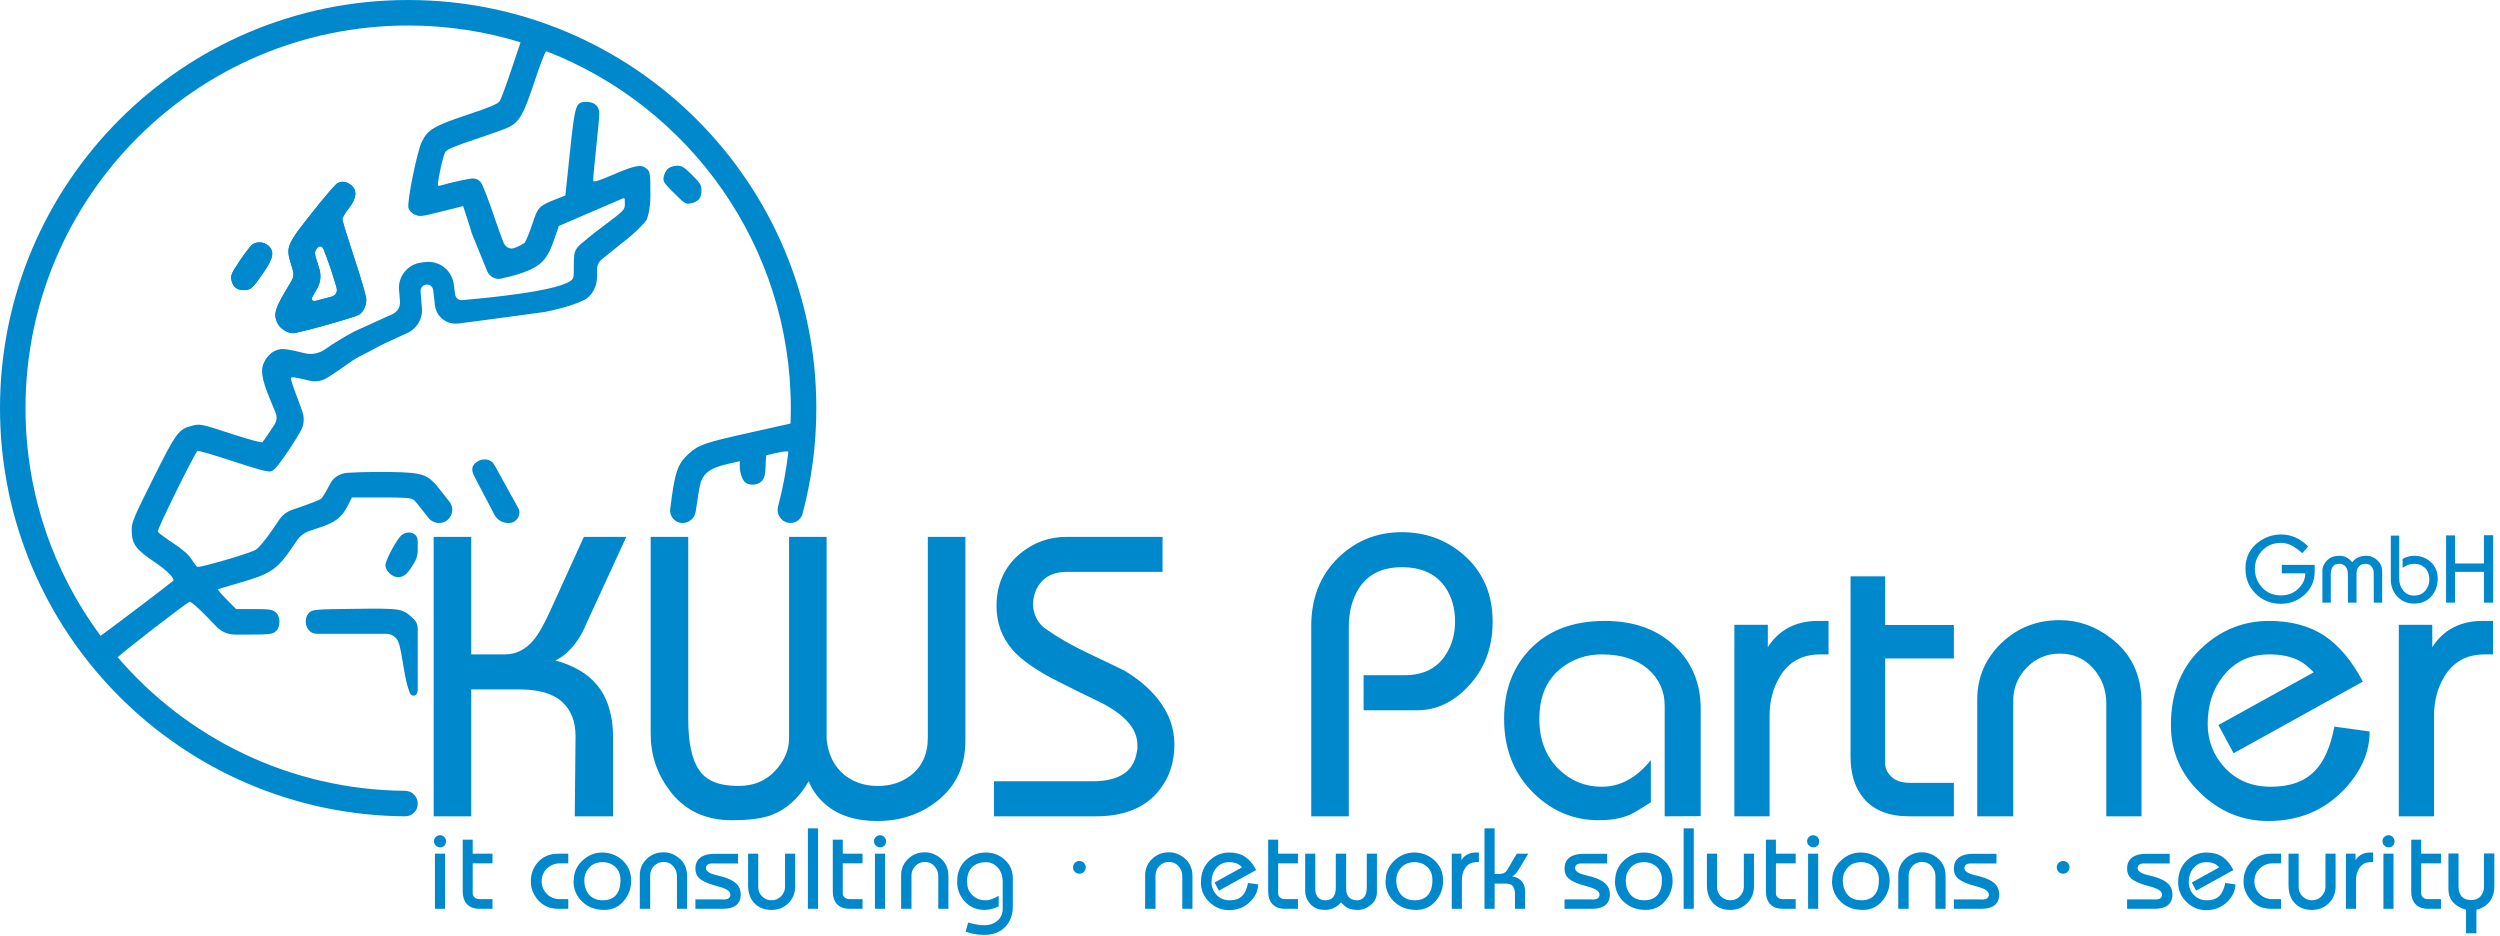 <svg width="1568" height="587" viewBox="0 0 1568 587" fill="none" xmlns="http://www.w3.org/2000/svg">
    <path
        d="M272.188 527.496C272.188 526.488 272.574 525.633 273.348 524.93C274.121 524.203 275.012 523.84 276.02 523.84C276.98 523.84 277.848 524.203 278.621 524.93C279.371 525.633 279.746 526.547 279.746 527.672C279.746 528.82 279.418 529.723 278.762 530.379C278.035 531.105 277.168 531.469 276.16 531.469C275.105 531.469 274.191 531.105 273.418 530.379C272.598 529.723 272.188 528.762 272.188 527.496ZM272.785 570V535.441H279.113V570H272.785ZM290.223 559.207V526.652H296.48V535.441H308.891V541.488H296.48V560.402C296.48 561.363 296.867 562.184 297.641 562.863C298.367 563.59 299.492 563.953 301.016 563.953H308.891V570H300.875C297.172 570 294.418 568.922 292.613 566.766C291.02 564.891 290.223 562.371 290.223 559.207ZM332.938 552.844C332.938 548.156 334.402 544.148 337.332 540.82C340.543 537.234 344.797 535.441 350.094 535.441H356.422V541.488H350.938C348.406 541.488 346.062 542.32 343.906 543.984C341.117 546.164 339.723 549.164 339.723 552.984C339.723 555.68 340.66 558.082 342.535 560.191C344.738 562.699 347.645 563.953 351.254 563.953H356.422V570H350.094C344.703 570 340.379 568.031 337.121 564.094C334.332 560.719 332.938 556.969 332.938 552.844ZM359.832 552.281C359.832 547.289 361.707 543.059 365.457 539.59C369.02 536.332 373.098 534.703 377.691 534.703C382.355 534.703 386.445 536.191 389.961 539.168C393.898 542.543 395.867 546.961 395.867 552.422C395.867 556.945 394.473 560.977 391.684 564.516C388.473 568.641 384.242 570.703 378.992 570.703C373.344 570.703 368.715 568.957 365.105 565.465C361.496 561.949 359.691 557.648 359.691 552.562L359.832 552.281ZM366.477 552.141C366.477 555.492 367.297 558.27 368.938 560.473C371 563.262 374.07 564.656 378.148 564.656C381.5 564.656 384.113 563.695 385.988 561.773C388.098 559.617 389.152 556.312 389.152 551.859C389.152 548.531 388.098 545.836 385.988 543.773C383.832 541.758 381.125 540.75 377.867 540.75C374.211 540.75 371.328 542.004 369.219 544.512C367.391 546.668 366.477 549.211 366.477 552.141ZM401.281 570V548.906C401.281 544.922 402.723 541.535 405.605 538.746C408.488 535.957 412.016 534.562 416.188 534.562C419.516 534.562 422.586 535.641 425.398 537.797C429.102 540.586 430.953 544.477 430.953 549.469V570H424.59V549.609C424.59 547.172 423.805 545.062 422.234 543.281C420.664 541.5 418.648 540.609 416.188 540.609C413.844 540.609 411.852 541.453 410.211 543.141C408.594 544.828 407.785 546.797 407.785 549.047V570H401.281ZM436.156 564.094H453.488L454.016 564.234C455.211 564.094 456.066 563.906 456.582 563.672C457.59 563.133 458.094 562.289 458.094 561.141C458.094 559.312 456.277 557.801 452.645 556.605C449.762 555.785 447.547 555.141 446 554.672C442.602 553.5 440.176 552.27 438.723 550.98C437.012 549.457 436.156 547.395 436.156 544.793C436.156 541.395 437.469 538.898 440.094 537.305C442.109 536.109 444.734 535.512 447.969 535.512H462.875V541.559H446.738C444.09 541.559 442.766 542.59 442.766 544.652C442.906 546.035 444.16 547.184 446.527 548.098C447.277 548.379 449.504 548.977 453.207 549.891C457.285 551.062 460.238 552.574 462.066 554.426C463.754 556.16 464.598 558.352 464.598 561C464.598 564.539 463.227 567.059 460.484 568.559C458.703 569.52 456.324 570 453.348 570H451.203H436.156V564.094ZM469.203 535.441H475.566V556.254C475.566 558.691 476.398 560.707 478.062 562.301C479.75 563.871 481.672 564.656 483.828 564.656C486.289 564.656 488.328 563.801 489.945 562.09C491.562 560.355 492.371 558.41 492.371 556.254V535.441H498.734V555.938C498.734 560.133 497.316 563.648 494.48 566.484C491.645 569.297 488.094 570.703 483.828 570.703C479.797 570.703 476.457 569.508 473.809 567.117C470.738 564.328 469.203 560.32 469.203 555.094V535.441ZM506.715 519.516H513.078V570H506.715V519.516ZM522.324 559.207V526.652H528.582V535.441H540.992V541.488H528.582V560.402C528.582 561.363 528.969 562.184 529.742 562.863C530.469 563.59 531.594 563.953 533.117 563.953H540.992V570H532.977C529.273 570 526.52 568.922 524.715 566.766C523.121 564.891 522.324 562.371 522.324 559.207ZM548.164 527.496C548.164 526.488 548.551 525.633 549.324 524.93C550.098 524.203 550.988 523.84 551.996 523.84C552.957 523.84 553.824 524.203 554.598 524.93C555.348 525.633 555.723 526.547 555.723 527.672C555.723 528.82 555.395 529.723 554.738 530.379C554.012 531.105 553.145 531.469 552.137 531.469C551.082 531.469 550.168 531.105 549.395 530.379C548.574 529.723 548.164 528.762 548.164 527.496ZM548.762 570V535.441H555.09V570H548.762ZM565.18 570V548.906C565.18 544.922 566.621 541.535 569.504 538.746C572.387 535.957 575.914 534.562 580.086 534.562C583.414 534.562 586.484 535.641 589.297 537.797C593 540.586 594.852 544.477 594.852 549.469V570H588.488V549.609C588.488 547.172 587.703 545.062 586.133 543.281C584.562 541.5 582.547 540.609 580.086 540.609C577.742 540.609 575.75 541.453 574.109 543.141C572.492 544.828 571.684 546.797 571.684 549.047V570H565.18ZM607.227 578.578C609.406 579.211 611.211 579.645 612.641 579.879C614.07 580.16 615.605 580.301 617.246 580.301C620.668 580.301 623.48 579.34 625.684 577.418C627.816 575.543 628.883 573.07 628.883 570V553.16C628.883 549.457 627.863 546.457 625.824 544.16C623.715 541.887 621.219 540.75 618.336 540.75C615.031 540.75 612.312 541.664 610.18 543.492C607.742 545.602 606.523 548.766 606.523 552.984L606.664 554.074C606.664 556.77 607.648 559.148 609.617 561.211C611.82 563.508 614.633 564.656 618.055 564.656C619.438 564.656 620.75 564.41 621.992 563.918C623.258 563.496 624.723 562.805 626.387 561.844V568.488C624.863 569.191 623.375 569.742 621.922 570.141C620.445 570.516 618.957 570.703 617.457 570.703C612.559 570.703 608.48 568.98 605.223 565.535C601.965 562.066 600.336 557.883 600.336 552.984C600.336 546.844 602.422 542.098 606.594 538.746C609.945 536.051 613.812 534.703 618.195 534.703C622.93 534.703 626.949 536.238 630.254 539.309C633.582 542.379 635.246 546.223 635.246 550.84V568.559C635.246 573.738 633.664 577.992 630.5 581.32C627.289 584.672 622.941 586.348 617.457 586.348C614.879 586.348 612.723 586.16 610.988 585.785C609.207 585.434 607.426 584.953 605.645 584.344L607.227 578.578Z"
        fill="#0088CC"
    />
    <circle cx="677" cy="544" r="4" fill="#0088CC" />
    <path
        d="M718.234 570V548.906C718.234 544.922 719.676 541.535 722.559 538.746C725.441 535.957 728.969 534.562 733.141 534.562C736.469 534.562 739.539 535.641 742.352 537.797C746.055 540.586 747.906 544.477 747.906 549.469V570H741.543V549.609C741.543 547.172 740.758 545.062 739.188 543.281C737.617 541.5 735.602 540.609 733.141 540.609C730.797 540.609 728.805 541.453 727.164 543.141C725.547 544.828 724.738 546.797 724.738 549.047V570H718.234ZM761.793 553.512L779.02 543.984C778.012 542.977 777.191 542.309 776.559 541.98C775.082 541.16 773.219 540.75 770.969 540.75C767.5 540.75 764.734 542.051 762.672 544.652C760.797 546.996 759.859 549.879 759.859 553.301C759.859 556.277 760.844 558.867 762.812 561.07C764.969 563.461 767.781 564.656 771.25 564.656C774.742 564.656 777.402 563.695 779.23 561.773C780.871 560.109 782.043 557.449 782.746 553.793L789.109 554.672C789.109 558.398 787.598 561.867 784.574 565.078C780.965 568.922 776.371 570.844 770.793 570.844C766.105 570.844 762.004 569.145 758.488 565.746C754.973 562.348 753.215 558.27 753.215 553.512C753.215 547.512 755.195 542.754 759.156 539.238C762.555 536.215 766.492 534.703 770.969 534.703C774.883 534.703 778.211 535.594 780.953 537.375C783.648 539.203 785.957 541.969 787.879 545.672L764.535 558.609L761.793 553.512ZM795.402 559.207V526.652H801.66V535.441H814.07V541.488H801.66V560.402C801.66 561.363 802.047 562.184 802.82 562.863C803.547 563.59 804.672 563.953 806.195 563.953H814.07V570H806.055C802.352 570 799.598 568.922 797.793 566.766C796.199 564.891 795.402 562.371 795.402 559.207ZM818.605 535.441H824.934V557.906C824.934 559.781 825.461 561.363 826.516 562.652C827.523 563.988 829.012 564.656 830.98 564.656C833.043 564.656 834.625 564.152 835.727 563.145C837.109 561.855 837.801 559.77 837.801 556.887V535.441H844.305V557.449C844.305 560.004 844.996 561.879 846.379 563.074C847.574 564.129 849.18 564.656 851.195 564.656C853.023 564.656 854.488 563.988 855.59 562.652C856.691 561.316 857.242 559.348 857.242 556.746V535.441H863.605V559.559C863.605 562.863 862.258 565.594 859.562 567.75C857.102 569.719 854.465 570.703 851.652 570.703C849.051 570.703 847.035 570.34 845.605 569.613C844.105 568.934 842.594 567.691 841.07 565.887C840.156 567.176 838.902 568.254 837.309 569.121C835.387 570.176 833.277 570.703 830.98 570.703C826.715 570.703 823.445 569.215 821.172 566.238C819.461 563.988 818.605 561.492 818.605 558.75V535.441ZM869.09 552.281C869.09 547.289 870.965 543.059 874.715 539.59C878.277 536.332 882.355 534.703 886.949 534.703C891.613 534.703 895.703 536.191 899.219 539.168C903.156 542.543 905.125 546.961 905.125 552.422C905.125 556.945 903.73 560.977 900.941 564.516C897.73 568.641 893.5 570.703 888.25 570.703C882.602 570.703 877.973 568.957 874.363 565.465C870.754 561.949 868.949 557.648 868.949 552.562L869.09 552.281ZM875.734 552.141C875.734 555.492 876.555 558.27 878.195 560.473C880.258 563.262 883.328 564.656 887.406 564.656C890.758 564.656 893.371 563.695 895.246 561.773C897.355 559.617 898.41 556.312 898.41 551.859C898.41 548.531 897.355 545.836 895.246 543.773C893.09 541.758 890.383 540.75 887.125 540.75C883.469 540.75 880.586 542.004 878.477 544.512C876.648 546.668 875.734 549.211 875.734 552.141ZM910.539 535.406H916.586V539.449C917.453 538.066 918.566 536.965 919.926 536.145C921.543 535.184 923.43 534.703 925.586 534.703H927.555V540.75H926.043C922.762 540.75 920.312 542.121 918.695 544.863C917.5 546.879 916.902 549.211 916.902 551.859V570H910.539V535.406ZM931.07 519.516H937.434V548.168H940.668C942.262 548.027 943.469 547.594 944.289 546.867C945.039 546.188 946.07 544.605 947.383 542.121L951.32 535.441H958.527C956.699 538.512 954.848 541.582 952.973 544.652C951.121 547.77 949.539 549.422 948.227 549.609C951.109 550.055 953.277 551.203 954.73 553.055C955.926 554.648 956.523 556.594 956.523 558.891V570H950.195V560.859C950.195 558.68 949.762 557.016 948.895 555.867C948.027 554.766 946.539 554.215 944.43 554.215H937.434V570H931.07V519.516ZM981.273 564.094H998.605L999.133 564.234C1000.33 564.094 1001.18 563.906 1001.7 563.672C1002.71 563.133 1003.21 562.289 1003.21 561.141C1003.21 559.312 1001.39 557.801 997.762 556.605C994.879 555.785 992.664 555.141 991.117 554.672C987.719 553.5 985.293 552.27 983.84 550.98C982.129 549.457 981.273 547.395 981.273 544.793C981.273 541.395 982.586 538.898 985.211 537.305C987.227 536.109 989.852 535.512 993.086 535.512H1007.99V541.559H991.855C989.207 541.559 987.883 542.59 987.883 544.652C988.023 546.035 989.277 547.184 991.645 548.098C992.395 548.379 994.621 548.977 998.324 549.891C1002.4 551.062 1005.36 552.574 1007.18 554.426C1008.87 556.16 1009.71 558.352 1009.71 561C1009.71 564.539 1008.34 567.059 1005.6 568.559C1003.82 569.52 1001.44 570 998.465 570H996.32H981.273V564.094ZM1013.02 552.281C1013.02 547.289 1014.89 543.059 1018.64 539.59C1022.21 536.332 1026.29 534.703 1030.88 534.703C1035.54 534.703 1039.63 536.191 1043.15 539.168C1047.09 542.543 1049.05 546.961 1049.05 552.422C1049.05 556.945 1047.66 560.977 1044.87 564.516C1041.66 568.641 1037.43 570.703 1032.18 570.703C1026.53 570.703 1021.9 568.957 1018.29 565.465C1014.68 561.949 1012.88 557.648 1012.88 552.562L1013.02 552.281ZM1019.66 552.141C1019.66 555.492 1020.48 558.27 1022.12 560.473C1024.19 563.262 1027.26 564.656 1031.34 564.656C1034.69 564.656 1037.3 563.695 1039.18 561.773C1041.29 559.617 1042.34 556.312 1042.34 551.859C1042.34 548.531 1041.29 545.836 1039.18 543.773C1037.02 541.758 1034.31 540.75 1031.05 540.75C1027.4 540.75 1024.52 542.004 1022.41 544.512C1020.58 546.668 1019.66 549.211 1019.66 552.141ZM1055.98 519.516H1062.34V570H1055.98V519.516ZM1070.57 535.441H1076.93V556.254C1076.93 558.691 1077.77 560.707 1079.43 562.301C1081.12 563.871 1083.04 564.656 1085.2 564.656C1087.66 564.656 1089.7 563.801 1091.31 562.09C1092.93 560.355 1093.74 558.41 1093.74 556.254V535.441H1100.1V555.938C1100.1 560.133 1098.68 563.648 1095.85 566.484C1093.01 569.297 1089.46 570.703 1085.2 570.703C1081.16 570.703 1077.82 569.508 1075.18 567.117C1072.11 564.328 1070.57 560.32 1070.57 555.094V535.441ZM1107.59 559.207V526.652H1113.85V535.441H1126.26V541.488H1113.85V560.402C1113.85 561.363 1114.23 562.184 1115.01 562.863C1115.73 563.59 1116.86 563.953 1118.38 563.953H1126.26V570H1118.24C1114.54 570 1111.79 568.922 1109.98 566.766C1108.39 564.891 1107.59 562.371 1107.59 559.207ZM1133.43 527.496C1133.43 526.488 1133.82 525.633 1134.59 524.93C1135.36 524.203 1136.25 523.84 1137.26 523.84C1138.22 523.84 1139.09 524.203 1139.86 524.93C1140.61 525.633 1140.99 526.547 1140.99 527.672C1140.99 528.82 1140.66 529.723 1140 530.379C1139.28 531.105 1138.41 531.469 1137.4 531.469C1136.35 531.469 1135.43 531.105 1134.66 530.379C1133.84 529.723 1133.43 528.762 1133.43 527.496ZM1134.03 570V535.441H1140.36V570H1134.03ZM1149.14 552.281C1149.14 547.289 1151.02 543.059 1154.77 539.59C1158.33 536.332 1162.41 534.703 1167 534.703C1171.67 534.703 1175.76 536.191 1179.27 539.168C1183.21 542.543 1185.18 546.961 1185.18 552.422C1185.18 556.945 1183.79 560.977 1181 564.516C1177.79 568.641 1173.55 570.703 1168.3 570.703C1162.66 570.703 1158.03 568.957 1154.42 565.465C1150.81 561.949 1149 557.648 1149 552.562L1149.14 552.281ZM1155.79 552.141C1155.79 555.492 1156.61 558.27 1158.25 560.473C1160.31 563.262 1163.38 564.656 1167.46 564.656C1170.81 564.656 1173.43 563.695 1175.3 561.773C1177.41 559.617 1178.46 556.312 1178.46 551.859C1178.46 548.531 1177.41 545.836 1175.3 543.773C1173.14 541.758 1170.44 540.75 1167.18 540.75C1163.52 540.75 1160.64 542.004 1158.53 544.512C1156.7 546.668 1155.79 549.211 1155.79 552.141ZM1190.59 570V548.906C1190.59 544.922 1192.04 541.535 1194.92 538.746C1197.8 535.957 1201.33 534.562 1205.5 534.562C1208.83 534.562 1211.9 535.641 1214.71 537.797C1218.41 540.586 1220.27 544.477 1220.27 549.469V570H1213.9V549.609C1213.9 547.172 1213.12 545.062 1211.55 543.281C1209.98 541.5 1207.96 540.609 1205.5 540.609C1203.16 540.609 1201.16 541.453 1199.52 543.141C1197.91 544.828 1197.1 546.797 1197.1 549.047V570H1190.59ZM1225.47 564.094H1242.8L1243.33 564.234C1244.52 564.094 1245.38 563.906 1245.89 563.672C1246.9 563.133 1247.41 562.289 1247.41 561.141C1247.41 559.312 1245.59 557.801 1241.96 556.605C1239.07 555.785 1236.86 555.141 1235.31 554.672C1231.91 553.5 1229.49 552.27 1228.04 550.98C1226.32 549.457 1225.47 547.395 1225.47 544.793C1225.47 541.395 1226.78 538.898 1229.41 537.305C1231.42 536.109 1234.05 535.512 1237.28 535.512H1252.19V541.559H1236.05C1233.4 541.559 1232.08 542.59 1232.08 544.652C1232.22 546.035 1233.47 547.184 1235.84 548.098C1236.59 548.379 1238.82 548.977 1242.52 549.891C1246.6 551.062 1249.55 552.574 1251.38 554.426C1253.07 556.16 1253.91 558.352 1253.91 561C1253.91 564.539 1252.54 567.059 1249.8 568.559C1248.02 569.52 1245.64 570 1242.66 570H1240.52H1225.47V564.094Z"
        fill="#0088CC"
    />
    <circle cx="1294" cy="544" r="4" fill="#0088CC" />
    <path
        d="M1334.11 564.094H1351.44L1351.97 564.234C1353.16 564.094 1354.02 563.906 1354.54 563.672C1355.54 563.133 1356.05 562.289 1356.05 561.141C1356.05 559.312 1354.23 557.801 1350.6 556.605C1347.71 555.785 1345.5 555.141 1343.95 554.672C1340.55 553.5 1338.13 552.27 1336.68 550.98C1334.96 549.457 1334.11 547.395 1334.11 544.793C1334.11 541.395 1335.42 538.898 1338.05 537.305C1340.06 536.109 1342.69 535.512 1345.92 535.512H1360.83V541.559H1344.69C1342.04 541.559 1340.72 542.59 1340.72 544.652C1340.86 546.035 1342.11 547.184 1344.48 548.098C1345.23 548.379 1347.46 548.977 1351.16 549.891C1355.24 551.062 1358.19 552.574 1360.02 554.426C1361.71 556.16 1362.55 558.352 1362.55 561C1362.55 564.539 1361.18 567.059 1358.44 568.559C1356.66 569.52 1354.28 570 1351.3 570H1349.16H1334.11V564.094ZM1374.71 553.512L1391.94 543.984C1390.93 542.977 1390.11 542.309 1389.48 541.98C1388 541.16 1386.14 540.75 1383.89 540.75C1380.42 540.75 1377.66 542.051 1375.59 544.652C1373.72 546.996 1372.78 549.879 1372.78 553.301C1372.78 556.277 1373.77 558.867 1375.73 561.07C1377.89 563.461 1380.7 564.656 1384.17 564.656C1387.66 564.656 1390.32 563.695 1392.15 561.773C1393.79 560.109 1394.96 557.449 1395.67 553.793L1402.03 554.672C1402.03 558.398 1400.52 561.867 1397.5 565.078C1393.89 568.922 1389.29 570.844 1383.71 570.844C1379.03 570.844 1374.93 569.145 1371.41 565.746C1367.89 562.348 1366.14 558.27 1366.14 553.512C1366.14 547.512 1368.12 542.754 1372.08 539.238C1375.48 536.215 1379.41 534.703 1383.89 534.703C1387.8 534.703 1391.13 535.594 1393.88 537.375C1396.57 539.203 1398.88 541.969 1400.8 545.672L1377.46 558.609L1374.71 553.512ZM1407.16 552.844C1407.16 548.156 1408.63 544.148 1411.56 540.82C1414.77 537.234 1419.02 535.441 1424.32 535.441H1430.65V541.488H1425.16C1422.63 541.488 1420.29 542.32 1418.13 543.984C1415.34 546.164 1413.95 549.164 1413.95 552.984C1413.95 555.68 1414.89 558.082 1416.76 560.191C1418.96 562.699 1421.87 563.953 1425.48 563.953H1430.65V570H1424.32C1418.93 570 1414.61 568.031 1411.35 564.094C1408.56 560.719 1407.16 556.969 1407.16 552.844ZM1435.36 535.441H1441.72V556.254C1441.72 558.691 1442.55 560.707 1444.22 562.301C1445.91 563.871 1447.83 564.656 1449.98 564.656C1452.45 564.656 1454.48 563.801 1456.1 562.09C1457.72 560.355 1458.53 558.41 1458.53 556.254V535.441H1464.89V555.938C1464.89 560.133 1463.47 563.648 1460.64 566.484C1457.8 569.297 1454.25 570.703 1449.98 570.703C1445.95 570.703 1442.61 569.508 1439.96 567.117C1436.89 564.328 1435.36 560.32 1435.36 555.094V535.441ZM1471.36 535.406H1477.41V539.449C1478.27 538.066 1479.39 536.965 1480.75 536.145C1482.36 535.184 1484.25 534.703 1486.41 534.703H1488.38V540.75H1486.86C1483.58 540.75 1481.13 542.121 1479.52 544.863C1478.32 546.879 1477.72 549.211 1477.72 551.859V570H1471.36V535.406ZM1494.28 527.496C1494.28 526.488 1494.67 525.633 1495.44 524.93C1496.21 524.203 1497.11 523.84 1498.11 523.84C1499.07 523.84 1499.94 524.203 1500.71 524.93C1501.46 525.633 1501.84 526.547 1501.84 527.672C1501.84 528.82 1501.51 529.723 1500.86 530.379C1500.13 531.105 1499.26 531.469 1498.25 531.469C1497.2 531.469 1496.29 531.105 1495.51 530.379C1494.69 529.723 1494.28 528.762 1494.28 527.496ZM1494.88 570V535.441H1501.21V570H1494.88ZM1512.32 559.207V526.652H1518.57V535.441H1530.98V541.488H1518.57V560.402C1518.57 561.363 1518.96 562.184 1519.73 562.863C1520.46 563.59 1521.59 563.953 1523.11 563.953H1530.98V570H1522.97C1519.27 570 1516.51 568.922 1514.71 566.766C1513.11 564.891 1512.32 562.371 1512.32 559.207ZM1535.66 535.301H1541.99V555.938C1541.99 558.445 1542.54 560.414 1543.64 561.844C1544.98 563.625 1547.09 564.516 1549.97 564.516C1552.52 564.516 1554.49 563.707 1555.88 562.09C1557.26 560.449 1557.95 558.445 1557.95 556.078V535.301H1564.45V555.938C1564.45 559.453 1563.6 562.453 1561.89 564.938C1559.96 567.727 1557.07 569.613 1553.2 570.598V585.328H1546.7V570.598C1543.3 569.613 1540.69 568.16 1538.86 566.238C1536.73 563.988 1535.66 561.105 1535.66 557.59V535.301Z"
        fill="#0088CC"
    />
    <path
        fill-rule="evenodd"
        clip-rule="evenodd"
        d="M199.9 128.242C205.299 121.53 210.506 115.58 211.47 115.018C214.225 113.414 217.231 113.76 220.094 116.012C224.233 119.264 223.757 124.393 218.727 130.705C216.525 133.469 214.723 136.511 214.723 137.466C214.723 138.423 218.102 149.411 222.231 161.886C226.36 174.36 229.739 185.984 229.739 187.716C229.739 191.803 227.983 195.568 225.237 197.366C222.747 198.997 187.116 208.962 183.776 208.962C180.306 208.962 175.85 206.185 174.198 202.994C171.437 197.66 172.254 194.07 178.715 183.152L182.956 175.983C184.098 174.052 184.378 171.73 183.725 169.583L182.613 165.923C179.085 154.317 179.301 153.845 199.9 128.242ZM211.058 180.275C210.204 177.308 208.955 173.137 207.462 168.642C205.829 163.725 204.142 159.317 202.993 156.433C202.146 154.308 200.291 153.749 198.944 155.598C197.026 158.229 197.029 158.3 199.361 165.639C199.729 166.797 200.078 167.959 200.389 169.049C201.45 172.769 201.068 176.629 199.344 180.092C198.865 181.053 198.339 182.039 197.786 182.956C197.498 183.435 197.218 183.904 196.951 184.357C196.821 184.576 196.695 184.792 196.572 185.003L196.462 185.19L196.385 185.324L196.274 185.515L196.194 185.654C194.781 188.104 195.78 189.269 198.518 188.564C201.365 187.83 205.054 186.867 207.899 186.082C210.651 185.323 211.849 183.018 211.058 180.275Z"
        fill="#0088CC"
    />
    <path
        d="M157.877 153.698C156.771 154.662 153.303 159.246 150.17 163.888C145.414 170.935 144.574 172.822 145.075 175.326C145.973 179.808 148.417 181.955 152.623 181.955C157.266 181.955 158.145 181.199 165.017 171.301C171.492 161.973 172.3 157.821 168.361 154.122C165.547 151.482 160.651 151.284 157.877 153.698Z"
        fill="#0088CC"
    />
    <path
        d="M262 394.33C262 392.093 261.236 389.904 259.605 388.372C252.372 381.572 252.116 381.527 222.732 381.857C197.374 382.142 196.105 382.248 193.952 384.256C191.137 386.882 190.984 391.91 193.619 395.151C194.834 396.645 196.657 397.512 198.583 397.512H242.32C244.482 397.512 246.552 398.388 248.058 399.939L248.131 400.013C250.175 402.118 250.946 404.893 252.998 417.54C254.295 425.534 255.483 430.831 257.093 434.622C258.414 437.732 262 436.323 262 432.945V394.33Z"
        fill="#0088CC"
    />
    <path
        d="M262 339.715C262 337.997 261.536 336.204 260.144 335.2C257.463 333.265 254.379 333.877 252.081 335.485C249.228 337.482 241.751 351.245 241.751 354.5C241.751 358.021 245.918 362.003 249.603 362.003C253.559 362.003 256.006 359.722 260.3 352.033C261.442 349.986 262 347.674 262 345.33V339.715Z"
        fill="#0088CC"
    />
    <path
        d="M310.112 322.82C311.793 326.022 315.111 328.027 318.727 328.027H319.263C324.027 328.027 327.359 322.666 325 318.527C321.334 312.092 318.012 305.995 315.352 301.113L315.35 301.11C312.07 295.091 309.797 290.918 309.124 290.234C305.587 286.638 299.438 288.01 296.926 291.846C295.506 294.014 296.437 296.771 297.642 299.066L310.112 322.82Z"
        fill="#0088CC"
    />
    <path
        d="M419.05 105.686C417.889 106.649 416.653 108.916 416.303 110.727C415.711 113.786 416.163 114.513 422.768 121.112C429.342 127.683 430.106 128.16 433.095 127.563C437.941 126.595 439.957 124.261 439.957 119.624C439.957 116.075 439.293 114.954 434.111 109.776C429.18 104.85 427.71 103.935 424.713 103.935C422.758 103.935 420.21 104.723 419.05 105.686Z"
        fill="#0088CC"
    />
    <path
        fill-rule="evenodd"
        clip-rule="evenodd"
        d="M0 256C0 396.718 113.536 510.918 254 511.992C254.063 511.993 254.126 511.993 254.188 511.994C258.532 512.024 262 508.462 262 504.119V503.927C262 499.541 258.386 496.028 254 495.992V495.992C181.826 495.403 117.246 462.956 73.63 412.024L73.82 412.246C77.023 408.91 116.509 378.372 118.891 377.459C119.698 377.149 124.338 381.181 130.416 387.476L135.871 393.127C138.886 396.249 143.041 398.012 147.381 398.012H155.522C168.683 398.012 170.733 397.787 172.796 396.119C176.105 393.442 176.105 386.579 172.796 383.902C170.812 382.297 168.754 382.009 159.274 382.009H148.091L142.174 376.032C138.919 372.747 136.456 369.876 136.699 369.653C136.943 369.431 142.954 367.594 150.055 365.571C169.86 359.928 173.77 357.292 183.454 343.06L186.145 339.103C188.124 336.194 191.007 334.018 194.348 332.913L199.298 331.275C210.597 327.537 214.313 324.708 218.33 316.789L220.764 311.99H239.043C254.176 311.99 257.716 312.265 259.608 313.589C260.205 314.007 263.821 318.488 268.762 324.807C270.347 326.835 272.777 328.027 275.351 328.027C282.227 328.027 286.136 320.174 281.931 314.734C277.132 308.525 273.543 304.043 272.421 302.907C266.357 296.774 262.209 295.986 235.998 295.986C228.877 295.986 222.529 296.271 218.102 296.543C213.956 296.798 210.046 298.736 207.799 302.23C207.252 303.081 206.728 303.968 206.291 304.836C204.416 308.558 202.233 312.141 201.444 312.795C200.655 313.45 195.099 315.675 189.097 317.74L183.223 319.76C179.953 320.885 177.135 323.039 175.192 325.9L170.944 332.155C166.738 338.344 162.331 343.646 160.433 344.795C156.682 347.066 124.958 356.323 123.665 355.524C123.192 355.233 121.587 353.068 120.097 350.713C118.245 347.788 114.536 344.559 108.387 340.514C103.437 337.26 99.182 334.064 98.933 333.413C98.44 332.132 122.226 283.89 123.86 282.856C124.404 282.511 134.388 285.397 146.044 289.27C161.587 294.435 167.964 296.13 169.962 295.629C172.064 295.102 174.853 291.702 182.192 280.717C184.649 277.04 186.897 273.266 188.589 270.299C190.643 266.694 191.048 262.404 189.726 258.472C188.859 255.891 187.77 252.799 186.59 249.807C184.938 245.616 183.632 241.704 182.836 239.192C182.04 236.68 182.5 236.375 184.907 236.768C186.447 237.019 188.439 237.394 190.499 237.92C191.794 238.25 193.179 238.563 194.49 238.84C198.281 239.641 202.211 238.855 205.493 236.795C210.015 233.957 215.937 229.799 220.97 226.264L220.972 226.263C223.191 224.705 227.004 222.777 230.004 221.26L230.008 221.258L230.01 221.257C231.802 220.351 233.303 219.592 234 219.146C236.678 217.435 247.275 212.555 255.447 208.871C261.456 206.162 265.152 199.984 264.632 193.412L263.791 182.78C263.627 180.703 265.089 178.851 267.147 178.528C269.387 178.177 271.468 179.764 271.723 182.017L272.788 191.425C273.599 198.586 280.057 203.736 287.218 202.933L288.255 202.817C288.255 202.817 328.311 197.572 341.732 195.651C354.924 192.966 362.319 190.157 366.206 188.27C368.846 186.988 370.874 184.794 372.275 182.215C373.508 179.942 374.5 177.189 374.5 172.514V168.845C374.5 166.423 375.597 164.131 377.485 162.612L390.5 152.138C398.781 145.949 404.972 138.999 405.5 138.012C406.03 137.023 407.924 131.311 407.924 123.045C407.924 108.87 407.799 107.898 405.733 105.975C402.399 102.872 398.585 103.499 384.9 109.405C376.028 113.233 372.3 114.423 372.087 113.492C371.922 112.769 372.709 103.732 373.839 93.407C374.967 83.083 375.891 73.126 375.891 71.281C375.891 66.658 372.942 63.925 367.956 63.925C361.034 63.925 360.664 65.044 357.441 95.63L354.6 122.581L348.778 124.892C337.927 129.199 337.412 129.741 333.827 140.614C332.043 146.022 329.921 151.209 329.111 152.138C328.396 152.959 325.566 154.382 322.842 155.469C319.84 156.666 316.93 155.008 315.761 151.995C314.339 148.331 312.328 142.957 310.34 136.994C306.679 126.019 302.78 115.892 301.675 114.489C300.316 112.762 298.691 111.937 296.652 111.937C294.179 111.937 282.751 114.429 275.667 116.514C274.203 116.945 274.236 116.037 276.005 107.212C277.083 101.833 278.583 96.464 279.338 95.279C280.341 93.705 285.375 91.58 298.02 87.389C307.539 84.233 316.974 80.827 318.985 79.819C325.806 76.401 328.371 71.904 335.101 51.569C338.541 41.178 341.863 32.477 342.485 32.235C342.571 32.202 342.698 32.191 342.864 32.202C432.476 67.008 496 154.086 496 256C496 259.23 495.936 262.445 495.81 265.644L470.282 271.361C442.126 277.608 438.207 278.952 432.106 284.46C424.924 290.943 423.225 295.956 420.384 319.042L420.358 319.255C419.785 323.91 423.409 328.027 428.098 328.027C432.261 328.027 435.769 324.931 436.349 320.808C437.546 312.297 438.894 304.104 439.581 302.22C441.724 296.342 445.99 293.426 455.769 291.149L463.982 289.239V292.462C463.982 296.965 465.854 301.847 468.026 303.008C471.18 304.695 475.516 304.125 477.772 301.727C479.433 299.96 479.962 297.953 480.198 292.524L480.5 285.584L485.505 284.402C488.258 283.752 491.551 283.167 492.823 283.102C493.634 283.06 494.157 283.065 494.463 283.316C493.135 295.033 490.964 306.494 488.011 317.638C486.641 322.807 490.453 328 495.801 328V328C499.319 328 502.427 325.683 503.335 322.285C508.987 301.143 512 278.924 512 256C512 114.615 397.385 0 256 0C114.615 0 0 114.615 0 256ZM256 16C280.853 16 304.823 19.778 327.369 26.79C327.076 26.699 326.784 26.609 326.491 26.519L320.775 43.595C317.536 53.27 314.216 62.208 313.396 63.458C312.268 65.179 307.404 67.231 293.411 71.892C272.139 78.977 268.14 81.356 264.488 89.108C261.484 95.484 255.214 126.609 256.168 130.409C256.565 131.987 258.086 133.604 260.061 134.545C263.123 136.003 264.058 135.899 276.896 132.667L290.488 129.244L293.148 137.404C294.61 141.893 295.808 145.81 295.808 146.109L305.55 170.006C306.978 173.508 310.661 175.535 314.355 174.724C318.225 173.875 323.133 172.681 326.913 171.366C339.022 167.154 343.105 163.088 347.268 151.091L350.515 141.73L370.962 132.903C380.06 128.974 387.984 125.58 390.677 124.427C391.331 124.148 391.781 124.334 391.829 125.044C391.877 125.741 391.907 126.731 391.907 127.832C391.907 131.682 391.749 131.841 376.853 142.974C371.88 146.691 367.104 150.649 364.081 153.218C361.918 155.057 360.378 157.413 360.145 160.242C359.977 162.278 359.874 164.814 359.874 167.386L359.877 169.106L359.877 169.149C359.89 173.401 359.654 174.363 358.88 175.22C352.78 182.525 303.686 187.069 289.704 188.224C287.602 188.397 285.776 186.891 285.488 184.801L284.558 178.063C283.365 169.412 275.457 163.315 266.788 164.363L264.298 164.664C255.758 165.697 249.563 173.298 250.274 181.872L250.869 189.051C251.148 192.42 249.281 195.6 246.203 196.997L225.237 206.517C225.237 206.517 221 208.017 208.208 216.111L203.803 219.146C200.018 221.755 195.294 222.609 190.835 221.491L189.305 221.107C184.605 219.928 179.6 218.965 178.181 218.965C172.179 218.557 168.376 222.432 166.231 226.102C163.09 231.474 163.807 236.937 169.454 250.643L172.851 258.888C173.862 261.344 173.589 264.141 172.122 266.355L169.94 269.648C167.449 273.406 165.059 276.869 164.628 277.343C164.198 277.818 156.26 275.718 146.991 272.68C125.945 265.78 125.466 265.679 120.338 267.042C111.939 269.275 110.591 271.112 96.093 300.075C84.259 323.715 82.586 327.664 82.586 331.962C82.586 341.277 84.748 344.302 97.609 352.981C104.928 357.92 109.959 363.157 108.531 364.349C104.246 367.929 67.158 396.003 63.077 398.787C33.496 358.885 16 309.486 16 256C16 123.452 123.452 16 256 16Z"
        fill="#0088CC"
    />
    <path
        fill-rule="evenodd"
        clip-rule="evenodd"
        d="M199.9 128.242C205.299 121.53 210.506 115.58 211.47 115.018C214.225 113.414 217.231 113.76 220.094 116.012C224.233 119.264 223.757 124.393 218.727 130.705C216.525 133.469 214.723 136.511 214.723 137.466C214.723 138.423 218.102 149.411 222.231 161.886C226.36 174.36 229.739 185.984 229.739 187.716C229.739 191.803 227.983 195.568 225.237 197.366C222.747 198.997 187.116 208.962 183.776 208.962C180.306 208.962 175.85 206.185 174.198 202.994C171.437 197.66 172.254 194.07 178.715 183.152L182.956 175.983C184.098 174.052 184.378 171.73 183.725 169.583L182.613 165.923C179.085 154.317 179.301 153.845 199.9 128.242ZM157.877 153.698C156.771 154.662 153.303 159.246 150.17 163.888C145.414 170.935 144.574 172.822 145.075 175.326C145.973 179.808 148.417 181.955 152.623 181.955C157.266 181.955 158.145 181.199 165.017 171.301C171.492 161.973 172.3 157.821 168.361 154.122C165.547 151.482 160.651 151.284 157.877 153.698ZM211.058 180.275C210.204 177.308 208.955 173.137 207.462 168.642C205.829 163.725 204.142 159.317 202.993 156.433C202.146 154.308 200.291 153.749 198.944 155.598C197.026 158.229 197.029 158.3 199.361 165.639C199.729 166.797 200.078 167.959 200.389 169.049C201.45 172.769 201.068 176.629 199.344 180.092C198.865 181.053 198.339 182.039 197.786 182.956C197.498 183.435 197.218 183.904 196.951 184.357C196.821 184.576 196.695 184.792 196.572 185.003L196.462 185.19L196.385 185.324L196.274 185.515L196.194 185.654C194.781 188.104 195.78 189.269 198.518 188.564C201.365 187.83 205.054 186.867 207.899 186.082C210.651 185.323 211.849 183.018 211.058 180.275Z"
        fill="#0088CC"
    />
    <path
        d="M271.991 336.707H295.551V410.438H316.547C323.546 410.438 329.527 407.508 334.491 401.648C337.665 397.986 341.409 391.354 345.722 381.751L366.229 336.707H392.841L367.816 391.028C365.945 395.667 363.585 399.899 360.736 403.724C356.911 408.688 352.761 412.187 348.285 414.222C359.923 417.396 368.671 422.563 374.53 429.725C381.203 437.863 384.54 448.849 384.54 462.684V512H360.492L360.98 461.707C360.98 452.511 358.173 445.35 352.558 440.223C346.861 435.014 337.95 432.41 325.824 432.41H295.551V512H271.991V336.707ZM408.1 336.707H431.659V450.965C431.659 465.776 433.938 476.437 438.495 482.947C442.808 489.62 451.028 492.957 463.153 492.957C473.326 492.957 481.505 489.214 487.689 481.727C492.491 475.867 494.892 469.682 494.892 463.172V336.707H518.451V463.66C519.428 473.507 523.334 481.116 530.17 486.487C535.867 490.8 542.702 492.957 550.678 492.957C558.327 492.957 565.001 490.882 570.697 486.731C578.184 481.198 581.928 473.182 581.928 462.684V336.707H605.487V464.759C605.487 480.709 599.465 493.364 587.421 502.723C576.923 510.861 564.512 514.93 550.189 514.93C537.82 514.93 527.729 512.041 519.916 506.263C514.057 501.868 509.825 496.456 507.221 490.027C501.036 500.688 493.183 507.768 483.661 511.268C477.883 513.383 469.623 514.441 458.881 514.441C442.279 514.441 429.299 508.216 419.94 495.765C412.047 485.267 408.1 473.426 408.1 460.242V336.707ZM623.432 490.027H685.199C693.419 490.027 699.848 488.522 704.486 485.511C709.206 482.662 712.095 477.82 713.153 470.984C713.316 470.333 713.397 469.642 713.397 468.909C713.397 468.258 713.397 467.77 713.397 467.444C713.397 461.992 711.282 456.987 707.05 452.43C702.899 447.954 697.081 443.885 689.594 440.223C679.258 435.258 669.005 430.172 658.832 424.964C647.602 418.779 639.586 412.879 634.784 407.264C628.274 399.533 625.019 390.499 625.019 380.164C625.019 366.574 629.861 355.669 639.545 347.449C648.09 340.288 657.937 336.707 669.086 336.707H729.145V358.68H669.086C662.413 358.68 657.245 360.592 653.583 364.417C649.84 368.486 647.968 373.41 647.968 379.188C647.968 382.199 648.7 385.128 650.165 387.977C651.711 390.825 653.746 393.063 656.269 394.69C663.593 399.899 672.341 404.904 682.514 409.705C695.86 416.053 703.469 419.715 705.341 420.691C713.804 425.737 720.722 431.596 726.093 438.27C733.091 447.059 736.591 456.621 736.591 466.956C736.591 478.431 733.254 488.196 726.581 496.253C717.955 506.751 704.812 512 687.152 512H623.432V490.027ZM822.406 512V392.737C822.406 375.241 827.981 360.999 839.13 350.013C850.198 339.189 863.544 333.777 879.169 333.777C893.817 333.777 906.553 338.335 917.377 347.449C929.91 358.11 936.176 372.27 936.176 389.93C936.176 406.287 931.008 419.878 920.673 430.701C911.314 440.548 900.735 445.472 888.935 445.472H855.243V423.499H880.878C892.759 423.499 901.426 419.145 906.879 410.438C910.704 404.497 912.616 397.661 912.616 389.93C912.616 381.466 910.541 374.223 906.391 368.201C900.613 359.9 891.539 355.75 879.169 355.75C866.881 355.75 857.888 360.226 852.191 369.178C848.041 375.851 845.966 383.867 845.966 393.226V512H822.406ZM1044.09 512V442.664C1044.09 433.387 1040.55 425.656 1033.47 419.471C1026.3 413.449 1016.7 410.438 1004.66 410.438C995.136 410.438 986.794 413.204 979.633 418.738C970.193 425.9 965.473 436.642 965.473 450.965C965.473 463.986 969.542 474.484 977.68 482.459C985.167 489.783 994.159 493.445 1004.66 493.445C1016.21 493.445 1026.47 487.871 1035.42 476.722V503.211C1028.91 507.361 1024.51 509.965 1022.24 511.023C1016.86 513.302 1010.35 514.441 1002.7 514.441C987.16 514.441 973.651 508.867 962.177 497.718C949.644 485.592 943.378 470.008 943.378 450.965C943.378 433.305 948.627 418.901 959.125 407.752C970.518 395.545 986.306 389.441 1006.49 389.441C1025.29 389.441 1040.26 395.016 1051.41 406.165C1061.58 416.338 1066.67 429.114 1066.67 444.495V511.878L1044.09 512ZM1087.79 391.883H1108.78V405.921C1111.79 401.119 1115.66 397.295 1120.38 394.446C1126 391.11 1132.55 389.441 1140.03 389.441H1146.87V410.438H1141.62C1130.23 410.438 1121.72 415.198 1116.11 424.72C1111.96 431.718 1109.88 439.816 1109.88 449.012V512H1087.79V391.883ZM1160.66 474.524V361.487H1182.39V392.005H1225.48V413.001H1182.39V478.675C1182.39 482.011 1183.73 484.86 1186.42 487.22C1188.94 489.743 1192.85 491.004 1198.14 491.004H1225.48V512H1197.65C1184.79 512 1175.23 508.257 1168.96 500.77C1163.43 494.259 1160.66 485.511 1160.66 474.524ZM1240.13 512V438.758C1240.13 424.923 1245.14 413.164 1255.15 403.479C1265.16 393.795 1277.4 388.953 1291.89 388.953C1303.44 388.953 1314.11 392.697 1323.87 400.184C1336.73 409.868 1343.16 423.377 1343.16 440.711V512H1321.06V441.199C1321.06 432.736 1318.34 425.411 1312.88 419.227C1307.43 413.042 1300.43 409.949 1291.89 409.949C1283.75 409.949 1276.83 412.879 1271.14 418.738C1265.52 424.598 1262.71 431.434 1262.71 439.246V512H1240.13ZM1391.38 454.749L1451.19 421.668C1447.69 418.169 1444.84 415.849 1442.65 414.71C1437.52 411.862 1431.05 410.438 1423.24 410.438C1411.19 410.438 1401.59 414.954 1394.43 423.987C1387.92 432.125 1384.66 442.135 1384.66 454.017C1384.66 464.352 1388.08 473.344 1394.92 480.994C1402.4 489.295 1412.17 493.445 1424.21 493.445C1436.34 493.445 1445.58 490.109 1451.92 483.436C1457.62 477.658 1461.69 468.421 1464.13 455.726L1486.22 458.777C1486.22 471.717 1480.98 483.761 1470.48 494.91C1457.94 508.257 1441.99 514.93 1422.63 514.93C1406.35 514.93 1392.11 509.03 1379.9 497.229C1367.69 485.429 1361.59 471.269 1361.59 454.749C1361.59 433.916 1368.47 417.396 1382.22 405.188C1394.02 394.69 1407.69 389.441 1423.24 389.441C1436.83 389.441 1448.38 392.534 1457.9 398.719C1467.26 405.066 1475.28 414.669 1481.95 427.527L1400.9 472.449L1391.38 454.749ZM1504.54 391.883H1525.53V405.921C1528.54 401.119 1532.41 397.295 1537.13 394.446C1542.74 391.11 1549.29 389.441 1556.78 389.441H1563.62V410.438H1558.37C1546.97 410.438 1538.47 415.198 1532.86 424.72C1528.71 431.718 1526.63 439.816 1526.63 449.012V512H1504.54V391.883Z"
        fill="#0088CC"
    />
    <path
        d="M1408.35 356.701C1408.35 349.689 1410.98 344.191 1416.26 340.207C1420.57 336.887 1425.41 335.227 1430.76 335.227C1437.05 335.227 1442.69 337.727 1447.69 342.727L1444.03 346.916C1441.75 344.963 1439.82 343.537 1438.26 342.639C1435.74 341.213 1433.22 340.5 1430.7 340.5C1425.66 340.5 1421.58 342.258 1418.46 345.773C1415.66 348.938 1414.27 352.6 1414.27 356.76C1414.27 361.076 1415.66 364.855 1418.46 368.098C1421.54 371.652 1425.58 373.43 1430.58 373.43C1435.19 373.43 1438.97 371.887 1441.92 368.801C1444.56 366.066 1445.88 363 1445.88 359.602H1431.14V354.299H1451.77V358.547C1451.77 364.465 1449.55 369.367 1445.12 373.254C1440.96 376.887 1436.11 378.703 1430.58 378.703C1424.39 378.703 1419.17 376.643 1414.91 372.521C1410.54 368.283 1408.35 363.01 1408.35 356.701ZM1456.6 378V358.195C1456.6 355.598 1457.6 353.332 1459.59 351.398C1461.54 349.523 1464.14 348.586 1467.38 348.586C1469.31 348.586 1471.01 349.064 1472.48 350.021C1473.49 350.666 1474.44 351.545 1475.32 352.658C1476.12 351.506 1477.2 350.568 1478.54 349.846C1480.14 349.006 1481.97 348.586 1484.02 348.586C1486.74 348.586 1489.09 349.523 1491.08 351.398C1493.09 353.293 1494.1 355.559 1494.1 358.195V378H1488.83L1488.8 359.807C1488.8 358.205 1488.46 356.857 1487.8 355.764C1486.86 354.338 1485.48 353.625 1483.64 353.625C1481.65 353.625 1480.15 354.309 1479.16 355.676C1478.4 356.711 1478.02 358.088 1478.02 359.807V378H1472.62L1472.6 360.158C1472.6 358.205 1472.14 356.633 1471.22 355.441C1470.3 354.23 1468.98 353.625 1467.26 353.625C1465.15 353.625 1463.68 354.367 1462.84 355.852C1462.2 356.965 1461.87 358.527 1461.87 360.539V378H1456.6ZM1499.52 335.93H1504.79V363C1504.79 365.949 1505.66 368.449 1507.4 370.5C1509.12 372.531 1511.38 373.547 1514.17 373.547C1517.21 373.547 1519.62 372.434 1521.38 370.207C1522.9 368.273 1523.66 366.027 1523.66 363.469C1523.66 360.188 1522.65 357.668 1520.64 355.91C1518.92 354.387 1516.84 353.625 1514.4 353.625C1512.88 353.625 1511.48 353.869 1510.21 354.357C1509.33 354.67 1508.23 355.246 1506.9 356.086V350.578C1507.98 349.895 1509.16 349.396 1510.45 349.084C1511.68 348.752 1512.88 348.586 1514.05 348.586C1518.17 348.586 1521.63 349.846 1524.42 352.365C1527.43 355.041 1528.93 358.547 1528.93 362.883C1528.93 367.199 1527.67 370.832 1525.15 373.781C1522.42 376.984 1518.76 378.586 1514.17 378.586C1509.93 378.586 1506.42 377.121 1503.65 374.191C1500.9 371.242 1499.52 367.707 1499.52 363.586V335.93ZM1534.18 378V335.812H1539.77V353.391H1557.94V335.695H1563.71V378H1557.94V358.664H1539.77V378H1534.18Z"
        fill="#0088CC"
    />
</svg>